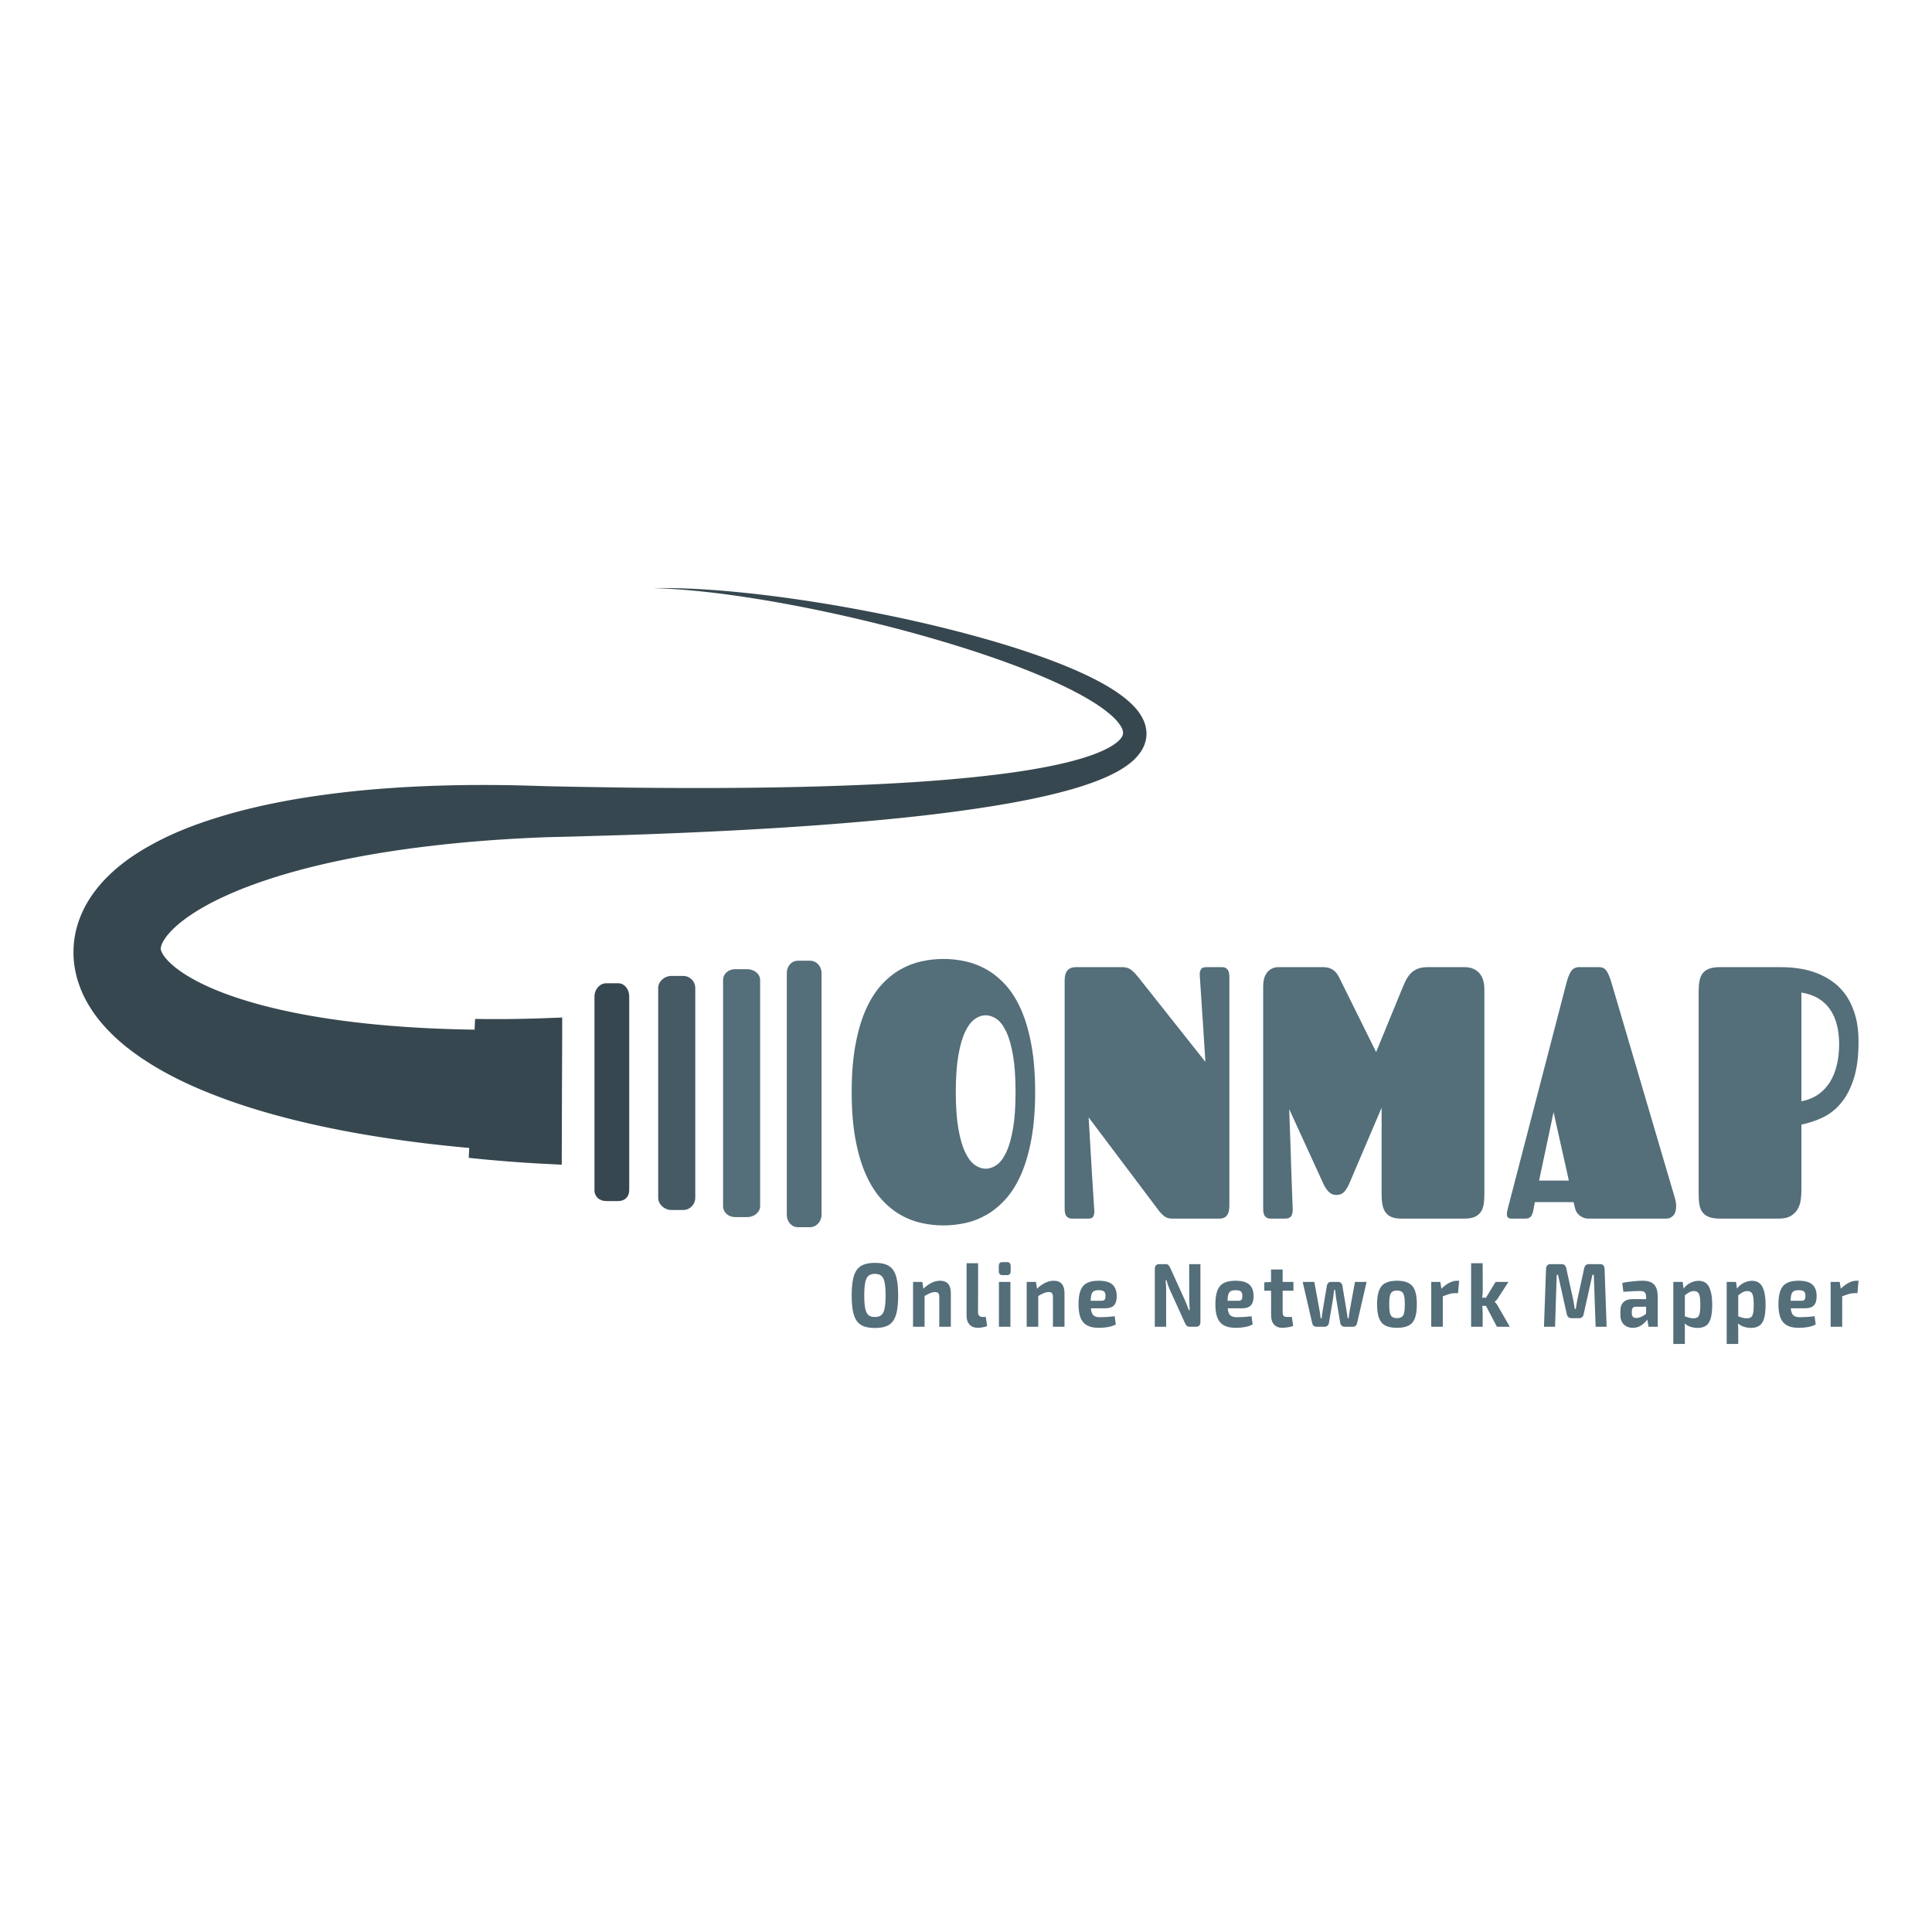 <svg viewBox="0 0 512 512"><svg xmlns="http://www.w3.org/2000/svg" width="512" height="512"
    xmlns:xlink="http://www.w3.org/1999/xlink" overflow="hidden">
    <path fill="#546e7a"
      d="M208.509 292.67v29.249c0 1.755 1.207 3.298 2.96 3.298h3.178c1.754 0 3.073-1.543 3.073-3.298v-64.065c0-1.753-1.32-3.256-3.073-3.256h-3.178c-1.753 0-2.96 1.503-2.96 3.256v29.29" />
    <path fill="#37474f"
      d="M166.751 286.98v-22.937c0-1.754-1.178-3.469-2.933-3.469h-3.177c-1.754 0-3.1 1.715-3.1 3.469v51.358c0 1.755 1.346 2.896 3.1 2.896h3.177c1.755 0 2.933-1.14 2.933-2.896v-22.895" />
    <path fill="#455a64"
      d="M184.254 286.716v-24.884a3.2 3.2 0 00-3.186-3.195h-3.176c-1.755 0-3.464 1.44-3.464 3.195v55.593c0 1.754 1.71 3.235 3.464 3.235h3.176c1.754 0 3.186-1.48 3.186-3.235v-30.709z" />
    <path fill="#546e7a"
      d="M191.622 286.931V259.76c0-1.754 1.457-2.918 3.211-2.918h3.178c1.753 0 3.435 1.164 3.435 2.918v59.828c0 1.755-1.682 2.96-3.435 2.96h-3.178c-1.754 0-3.211-1.205-3.211-2.96v-27.13" />
    <path fill="#37474f"
      d="M302.957 190.692c-1.166-2.398-2.79-3.938-4.372-5.3-3.22-2.65-6.603-4.466-9.96-6.127-3.366-1.632-6.733-3.017-10.068-4.276-6.674-2.502-13.217-4.505-19.533-6.256-12.638-3.477-24.372-5.931-34.816-7.801-10.449-1.859-19.616-3.09-27.188-3.865-7.571-.78-13.545-1.09-17.616-1.185-4.073-.094-6.244-.014-6.244-.014s2.172.019 6.23.297c4.056.278 9.994.858 17.496 1.977 7.5 1.114 16.566 2.752 26.862 5.07 10.29 2.327 21.83 5.296 34.142 9.292 6.148 2.007 12.495 4.272 18.854 6.993 3.175 1.364 6.352 2.846 9.438 4.52 3.061 1.678 6.114 3.553 8.56 5.777 1.197 1.094 2.234 2.339 2.652 3.397.211.526.258.942.212 1.277-.048.337-.19.684-.504 1.12-.631.873-1.922 1.83-3.38 2.612-1.474.792-3.135 1.472-4.863 2.071-3.468 1.196-7.201 2.093-11.012 2.852-3.815.759-7.73 1.366-11.7 1.892-15.903 2.056-32.622 2.907-49.6 3.408-16.992.472-34.29.495-51.592.284l-12.975-.206-6.482-.134-6.569-.195c-8.787-.224-17.57-.194-26.316.169-8.746.363-17.453 1.05-26.082 2.203-8.628 1.152-17.179 2.756-25.608 5.122-8.42 2.421-16.752 5.43-24.82 10.6-2.011 1.309-4.003 2.771-5.94 4.501-1.931 1.73-3.82 3.695-5.522 6.092-1.695 2.372-3.218 5.201-4.16 8.457-.97 3.232-1.253 6.876-.806 10.302.455 3.432 1.583 6.566 2.98 9.23a35.45 35.45 0 004.765 6.85c3.432 3.874 7.062 6.682 10.626 9.064 7.157 4.712 14.175 7.74 20.908 10.264 6.738 2.486 13.21 4.344 19.367 5.864 6.157 1.516 12.001 2.683 17.49 3.64 10.981 1.898 20.546 2.958 28.415 3.68l.12.01-.12 2.619a381.731 381.731 0 0018.267 1.49l6.371.332.062-19.504.062-16.605h-.01l.01-2.9-6.108.232c-3.894.122-9.682.258-16.976.145l-.13 2.842c-7.272-.109-16.071-.415-26.003-1.356-4.992-.48-10.266-1.121-15.727-2.03-5.458-.907-11.11-2.081-16.74-3.678-5.596-1.595-11.27-3.637-16.08-6.302-2.39-1.315-4.539-2.811-6.054-4.245a13.23 13.23 0 01-1.725-1.941 7.646 7.646 0 01-.685-1.2c-.089-.262-.185-.446-.144-.86.011-.203.061-.458.175-.767.1-.306.259-.664.487-1.058.873-1.588 2.758-3.612 5.164-5.446 2.41-1.859 5.312-3.606 8.447-5.192a95.89 95.89 0 0110.071-4.314c7.078-2.592 14.705-4.66 22.583-6.33 7.883-1.676 16.033-2.956 24.323-3.94 8.29-.981 16.726-1.66 25.231-2.093 2.135-.107 4.236-.213 6.412-.268l6.518-.16 13.058-.385c17.417-.578 34.836-1.39 51.982-2.646 17.144-1.287 34.017-2.907 50.304-5.764 4.071-.73 8.104-1.542 12.092-2.524 3.986-.987 7.928-2.114 11.806-3.649 1.938-.775 3.861-1.651 5.751-2.78 1.868-1.16 3.802-2.5 5.354-4.802.756-1.147 1.35-2.628 1.44-4.196.103-1.572-.292-3.06-.857-4.253z" />
    <path fill="#546e7a" text-anchor="middle" font-size="100" letter-spacing="3" font-family="Fascinate"
      font-weight="400"
      d="M250.014 324.747q-2.922 0-5.86-.646-2.938-.647-5.636-2.224-2.706-1.578-5.038-4.2-2.34-2.623-4.074-6.548-1.726-3.916-2.713-9.276-.987-5.36-.987-12.458 0-7.052.987-12.44.987-5.38 2.713-9.304 1.734-3.915 4.074-6.52 2.332-2.594 5.038-4.152 2.698-1.55 5.636-2.205 2.938-.646 5.86-.646 2.915 0 5.875.646 2.953.656 5.659 2.205 2.698 1.558 5.038 4.153 2.332 2.604 4.051 6.519 1.712 3.925 2.698 9.304.987 5.388.987 12.44 0 7.051-.987 12.43-.986 5.388-2.698 9.304-1.72 3.925-4.051 6.547-2.34 2.623-5.038 4.2-2.706 1.578-5.659 2.225-2.96.646-5.875.646zm3.282-35.352q0 5.797.68 9.693.673 3.896 1.801 6.263 1.136 2.366 2.542 3.364 1.405.998 2.9.998 1.495 0 2.915-.998 1.428-.998 2.541-3.364 1.114-2.367 1.787-6.263.673-3.896.673-9.693 0-5.807-.673-9.703-.673-3.897-1.787-6.263-1.113-2.366-2.541-3.364-1.42-.998-2.915-.998t-2.9.998q-1.406.998-2.542 3.364-1.128 2.366-1.801 6.263-.68 3.896-.68 9.703zm66.335-33.091h4.38q.696 0 1.241.56.546.552.546 2.13v60.517q0 3.43-2.556 3.43h-12.663q-1.203 0-1.988-.598-.785-.609-1.405-1.397l-18.687-24.823q.329 6.025.658 11.09.104 2.177.254 4.315.142 2.129.254 3.991.112 1.853.202 3.25.09 1.388.127 1.996.075.789-.202 1.483-.269.693-1.256.693h-4.604q-.65 0-1.219-.532-.568-.532-.568-2.11v-60.555q0-3.44 2.998-3.44h12.333q1.39 0 2.317.741.935.751 1.884 1.948l17.767 22.419q-.358-5.522-.65-10.207-.15-1.995-.276-3.991-.127-1.996-.24-3.735-.104-1.74-.201-3.041-.09-1.302-.127-1.948-.075-.741.239-1.464.314-.722 1.442-.722zm46.51 60.185v-22.922l-8.573 20.09q-.546 1.302-1.316 2.157-.762.865-2.115.865-1.24 0-2.063-.884-.822-.884-1.368-2.09l-9.052-19.768q.217 6.263.404 11.556.075 2.271.142 4.552.075 2.272.15 4.22.074 1.948.126 3.459.053 1.502.09 2.205.037.693-.015 1.245-.06.56-.276.96-.217.39-.62.598-.404.21-1.092.21h-4.022q-.65 0-1.218-.533-.568-.532-.568-2.11v-59.025q0-.884.202-1.767.202-.884.695-1.597.493-.722 1.293-1.16.807-.446 1.973-.446h11.75q1.428 0 2.445.627 1.024.627 1.757 2.062l9.814 19.815 6.57-16.004q.583-1.435 1.129-2.623.553-1.188 1.3-2.043.748-.855 1.862-1.34 1.114-.494 2.863-.494h9.71q1.382 0 2.391.466 1.002.465 1.637 1.254.643.789.935 1.853.291 1.074.291 2.32v54.292q0 1.444-.18 2.622-.186 1.188-.747 2.044-.568.855-1.607 1.32-1.039.466-2.72.466h-16.864q-1.495 0-2.481-.418-.987-.418-1.57-1.207-.583-.789-.822-1.995-.24-1.207-.24-2.832zm52.139-60.185h5.442q.65 0 1.128.21.471.208.86.721.381.514.71 1.35.329.827.695 2.034l16.751 56.896q.18.646.254 1.16.075.503.075 1.016 0 1.673-.785 2.462-.785.788-1.66.788h-20.697q-.95 0-1.585-.304-.642-.294-1.076-.713-.441-.418-.68-.883-.232-.466-.307-.837l-.403-1.625h-10.256l-.254 1.388q-.112.703-.254 1.235-.15.532-.366.932-.217.39-.606.598-.38.21-1.001.21h-3.76q-1.166 0-1.166-1.16 0-.418.127-.998.127-.58.344-1.368l15.256-58.702q.553-2.177 1.24-3.25.696-1.065 1.974-1.16zm-6.57 38.422l-3.835 18.142h7.886l-4.051-18.142zm38.447 21.763v-53.685q0-1.625.224-2.832.217-1.207.838-2.014.62-.818 1.711-1.236 1.099-.418 2.848-.418h16.28q2.52 0 5 .4 2.482.389 4.762 1.32 2.28.931 4.231 2.414 1.958 1.482 3.401 3.687 1.435 2.205 2.257 5.151.823 2.946.823 6.795 0 5.711-1.219 9.636-1.226 3.916-3.304 6.472-2.085 2.547-4.836 3.896-2.758 1.34-5.785 1.949v17.4q0 1.065-.15 2.367-.142 1.301-.725 2.432-.59 1.14-1.794 1.93-1.203.788-3.319.788h-15.622q-1.749 0-2.848-.418-1.091-.418-1.711-1.207-.62-.789-.838-1.995-.224-1.207-.224-2.832zm37.232-39.715q0-2.784-.583-5.132-.59-2.347-1.794-4.105-1.203-1.768-3.102-2.927-1.899-1.16-4.522-1.578v28.824q2.623-.513 4.522-1.863 1.899-1.34 3.102-3.335 1.203-1.996 1.794-4.524.583-2.537.583-5.36z" />
    <path fill="#546e7a" text-anchor="middle" font-size="48" font-family="Exo 2" font-weight="700" letter-spacing="4"
      d="M231.873 334.672q1.7 0 2.877.421 1.181.42 1.897 1.392.712.977 1.044 2.645.332 1.672.332 4.172 0 2.499-.332 4.171-.332 1.668-1.044 2.645-.716.971-1.897 1.392-1.178.42-2.877.42-1.695 0-2.877-.42-1.182-.42-1.906-1.392-.725-.977-1.053-2.645-.332-1.672-.332-4.171 0-2.5.332-4.172.328-1.668 1.053-2.645.724-.971 1.906-1.392 1.182-.42 2.877-.42zm0 2.91q-1.096 0-1.708.501-.608.506-.867 1.743-.259 1.242-.259 3.476 0 2.213.26 3.46.258 1.252.866 1.758.612.501 1.708.501 1.078 0 1.686-.5.613-.507.872-1.759.258-1.247.258-3.46 0-2.234-.258-3.476-.26-1.237-.872-1.743-.608-.5-1.686-.5zm17.21 1.823q2.899 0 2.899 3.296v8.894h-3.062v-7.788q0-.796-.25-1.096-.246-.3-.85-.3-.66 0-1.363.3-.707.3-1.743.926l-.142-1.993q1.096-1.082 2.247-1.658 1.147-.58 2.265-.58zm-7.12.316h2.462l.354 2.354.246.315v9.205h-3.062v-11.874zm14.189-4.953h3.062l-.022 13.031q0 .601.31.902.311.3.915.3h.828l.35 2.404q-.246.14-.703.25-.458.11-.932.17-.474.06-.806.06-1.39 0-2.196-.84-.806-.842-.806-2.36v-13.917zm8.576 4.953h3.045v11.874h-3.045v-11.874zm.87-5.244h1.325q.91 0 .91 1.082v1.277q0 1.082-.91 1.082h-1.324q-.91 0-.91-1.082v-1.277q0-1.082.91-1.082zm13.608 4.928q2.898 0 2.898 3.296v8.894h-3.062v-7.788q0-.796-.25-1.096-.246-.3-.85-.3-.66 0-1.363.3-.707.3-1.743.926l-.142-1.993q1.096-1.082 2.247-1.658 1.147-.58 2.265-.58zm-7.121.316h2.462l.354 2.354.246.315v9.205h-3.062v-11.874zm19.01-.316q2.588 0 3.718 1.022 1.126 1.022 1.126 3.045.022 1.633-.703 2.439t-2.506.806h-5.71v-1.998h4.865q.703 0 .897-.346.198-.35.198-.976-.021-.842-.422-1.167-.406-.32-1.359-.32-.85 0-1.324.26-.474.265-.664 1.011-.186.747-.186 2.164 0 1.492.229 2.294.229.806.776 1.122.548.31 1.523.31.703 0 1.747-.06 1.048-.06 2.104-.205l.29 2.188q-.6.336-1.368.531-.768.19-1.574.276-.807.085-1.553.085-1.945 0-3.135-.661-1.19-.661-1.717-2.034-.53-1.372-.53-3.51 0-2.33.539-3.702.539-1.372 1.699-1.973 1.156-.6 3.04-.6zm24.05-4.397h2.98v15.265q0 1.322-1.138 1.322h-1.739q-.517 0-.785-.275-.271-.276-.496-.832l-3.955-8.699q-.25-.556-.487-1.227-.237-.676-.405-1.297h-.225q.06.646.104 1.307.039.661.039 1.312v9.711h-3.002V336.33q0-1.322 1.16-1.322h1.717q.5 0 .759.275.258.276.504.832l3.83 8.439q.25.55.518 1.222.272.676.517 1.397h.25q-.064-.721-.094-1.407t-.03-1.358l-.022-9.4zm12.221 4.397q2.588 0 3.718 1.022 1.126 1.022 1.126 3.045.021 1.633-.703 2.439-.725.806-2.506.806h-5.71v-1.998h4.864q.703 0 .898-.346.198-.35.198-.976-.022-.842-.423-1.167-.405-.32-1.358-.32-.85 0-1.324.26-.475.265-.665 1.011-.185.747-.185 2.164 0 1.492.229 2.294.228.806.776 1.122.548.31 1.522.31.703 0 1.747-.06 1.048-.06 2.105-.205l.289 2.188q-.6.336-1.367.531-.768.19-1.575.276-.806.085-1.552.085-1.945 0-3.136-.661-1.19-.661-1.716-2.034-.53-1.372-.53-3.51 0-2.33.538-3.702.54-1.372 1.7-1.973 1.155-.6 3.04-.6zm9.468-2.98h3.084V347.8q0 .646.259.922.258.28.862.28h1.324l.332 2.404q-.375.14-.914.25-.535.11-1.074.17-.539.06-.91.06-1.389 0-2.165-.866t-.776-2.429l-.022-12.165zm.207 3.296h5.736v2.329h-7.724v-2.21l1.988-.12zm22.035 0h3.084l-2.523 10.938q-.086.43-.375.686-.29.25-.682.25h-2.32q-.414 0-.725-.3-.31-.3-.37-.781l-1.118-6.682q-.064-.505-.103-1.001-.043-.491-.125-.997h-.25q-.06.506-.126.997l-.12 1.001-1.122 6.682q-.06.48-.37.78-.311.301-.725.301h-2.299q-.393 0-.681-.25-.29-.256-.376-.686l-2.523-10.938h3.084l1.406 7.692q.086.481.147.972.06.496.103.977h.268q.064-.481.138-.977.069-.49.133-.972l1.117-6.61q.06-.481.354-.782.289-.3.725-.3h1.984q.414 0 .716.3.301.3.362.807l1.095 6.585q.065.481.147.962.082.48.147.987h.245q.082-.506.134-.977.052-.466.138-.972l1.406-7.692zm11.145-.316q1.924 0 3.084.616 1.16.611 1.669 1.983.505 1.368.505 3.677 0 2.258-.505 3.63-.509 1.373-1.67 1.974-1.16.6-3.083.6-1.906 0-3.075-.6-1.169-.601-1.687-1.973-.517-1.373-.517-3.631 0-2.31.517-3.677.518-1.372 1.687-1.983 1.169-.616 3.075-.616zm0 2.6q-.785 0-1.242.31-.457.315-.643 1.107-.185.791-.185 2.259 0 1.442.185 2.238.186.792.643 1.092.457.3 1.242.3.785 0 1.242-.3.457-.3.643-1.092.185-.796.185-2.238 0-1.468-.185-2.26-.186-.79-.643-1.106-.457-.31-1.242-.31zm9.075-2.284h2.402l.37 2.354.29.315v9.205h-3.062v-11.874zm6.853-.316h.539l-.293 3.296h-.846q-.724 0-1.513.24-.785.24-1.989.721l-.207-1.993q1.078-1.107 2.174-1.683 1.1-.58 2.135-.58zm10.19.316h3.416l-2.67 4.132q-.185.34-.474.65-.29.311-.48.456v.095q.19.12.48.506.289.386.474.772l3.023 5.263h-3.416l-3.497-6.68 3.144-5.194zm-6.478-4.953h3.062l.021 6.946q0 .841-.081 1.638-.082.791-.25 1.562.146.741.228 1.523.082.781.082 1.457v3.701h-3.062v-16.827zm2.113 9.135h2.38v2.163h-2.38v-2.163zm29.078-8.895h3.024q1.117 0 1.16 1.347l.535 15.24h-2.916l-.479-13.752h-.37l-2.3 10.337q-.185 1.157-1.241 1.157h-1.989q-1.056 0-1.28-1.157l-2.3-10.337h-.353l-.436 13.752h-2.937l.54-15.24q.038-1.347 1.177-1.347h2.963q1.013 0 1.242 1.177l1.841 8.344q.125.576.207 1.167.082.586.186 1.187h.267q.104-.601.199-1.187.095-.591.198-1.192l1.82-8.32q.207-1.176 1.242-1.176zm14.272 4.397q1.281 0 2.174.4.888.396 1.354 1.343.466.952.466 2.61v7.837h-2.441l-.436-2.574-.207-.36v-4.929q0-.841-.34-1.222-.341-.385-1.295-.385-.789 0-1.966.06-1.182.06-2.424.155l-.29-2.354q.747-.17 1.717-.29.975-.12 1.95-.206.97-.085 1.738-.085zm-2.795 4.883h5.525l-.017 1.994-4.555.025q-.56 0-.798.31-.237.316-.237.841v.581q0 .601.29.922.288.325.93.325.54 0 1.17-.265.63-.26 1.25-.741.621-.481 1.1-1.132v1.537q-.185.361-.548.902-.362.54-.922 1.057-.561.52-1.303.881-.746.36-1.7.36-.93 0-1.677-.385-.746-.385-1.178-1.132-.435-.746-.435-1.848v-1.227q0-1.417.828-2.213.828-.792 2.277-.792zm17.645-4.858q1.923 0 2.751 1.638.828 1.633.828 4.688 0 2.379-.422 3.726-.423 1.342-1.285 1.883-.859.54-2.14.54-1.1 0-2.092-.36-.996-.36-1.76-1.202l.208-1.582q.681.24 1.25.42.57.18 1.294.18.665 0 1.057-.265.393-.265.57-1.047.176-.78.176-2.273 0-1.463-.168-2.244-.164-.781-.535-1.082-.375-.3-.974-.3-.665 0-1.221.3-.56.3-1.264.852l-.392-1.633q.414-.651 1.065-1.157t1.44-.791q.786-.29 1.614-.29zm-6.729.29h2.485l.289 2.164.289.36v7.719l-.104.285q.065.721.095 1.503.03.78.009 1.552v2.86h-3.063V339.72zm20.875-.29q1.924 0 2.752 1.638.828 1.633.828 4.688 0 2.379-.423 3.726-.422 1.342-1.285 1.883-.858.54-2.14.54-1.099 0-2.09-.36-.997-.36-1.76-1.202l.206-1.582q.682.24 1.251.42.57.18 1.294.18.664 0 1.057-.265.392-.265.57-1.047.176-.78.176-2.273 0-1.463-.168-2.244-.164-.781-.535-1.082-.375-.3-.975-.3-.664 0-1.22.3-.561.3-1.264.852l-.393-1.633q.414-.651 1.066-1.157.651-.506 1.44-.791.785-.29 1.613-.29zm-6.728.29h2.484l.29 2.164.288.36v7.719l-.103.285q.064.721.095 1.503.03.78.008 1.552v2.86h-3.062V339.72zm18.99-.315q2.588 0 3.718 1.022 1.126 1.022 1.126 3.045.021 1.633-.703 2.439-.725.806-2.506.806h-5.71v-1.998h4.864q.703 0 .898-.346.198-.35.198-.976-.022-.842-.423-1.167-.405-.32-1.358-.32-.85 0-1.324.26-.475.265-.665 1.011-.185.747-.185 2.164 0 1.492.229 2.294.228.806.776 1.122.548.31 1.522.31.703 0 1.747-.06 1.048-.06 2.105-.205l.289 2.188q-.6.336-1.367.531-.768.19-1.575.276-.806.085-1.552.085-1.945 0-3.136-.661-1.19-.661-1.716-2.034-.53-1.372-.53-3.51 0-2.33.538-3.702.54-1.372 1.7-1.973 1.155-.6 3.04-.6zm8.558.316h2.402l.371 2.354.29.315v9.205h-3.063v-11.874zm6.853-.316h.54l-.294 3.296h-.845q-.725 0-1.514.24-.785.24-1.988.721l-.207-1.993q1.078-1.107 2.173-1.683 1.1-.58 2.135-.58z" />
    </svg></svg>

